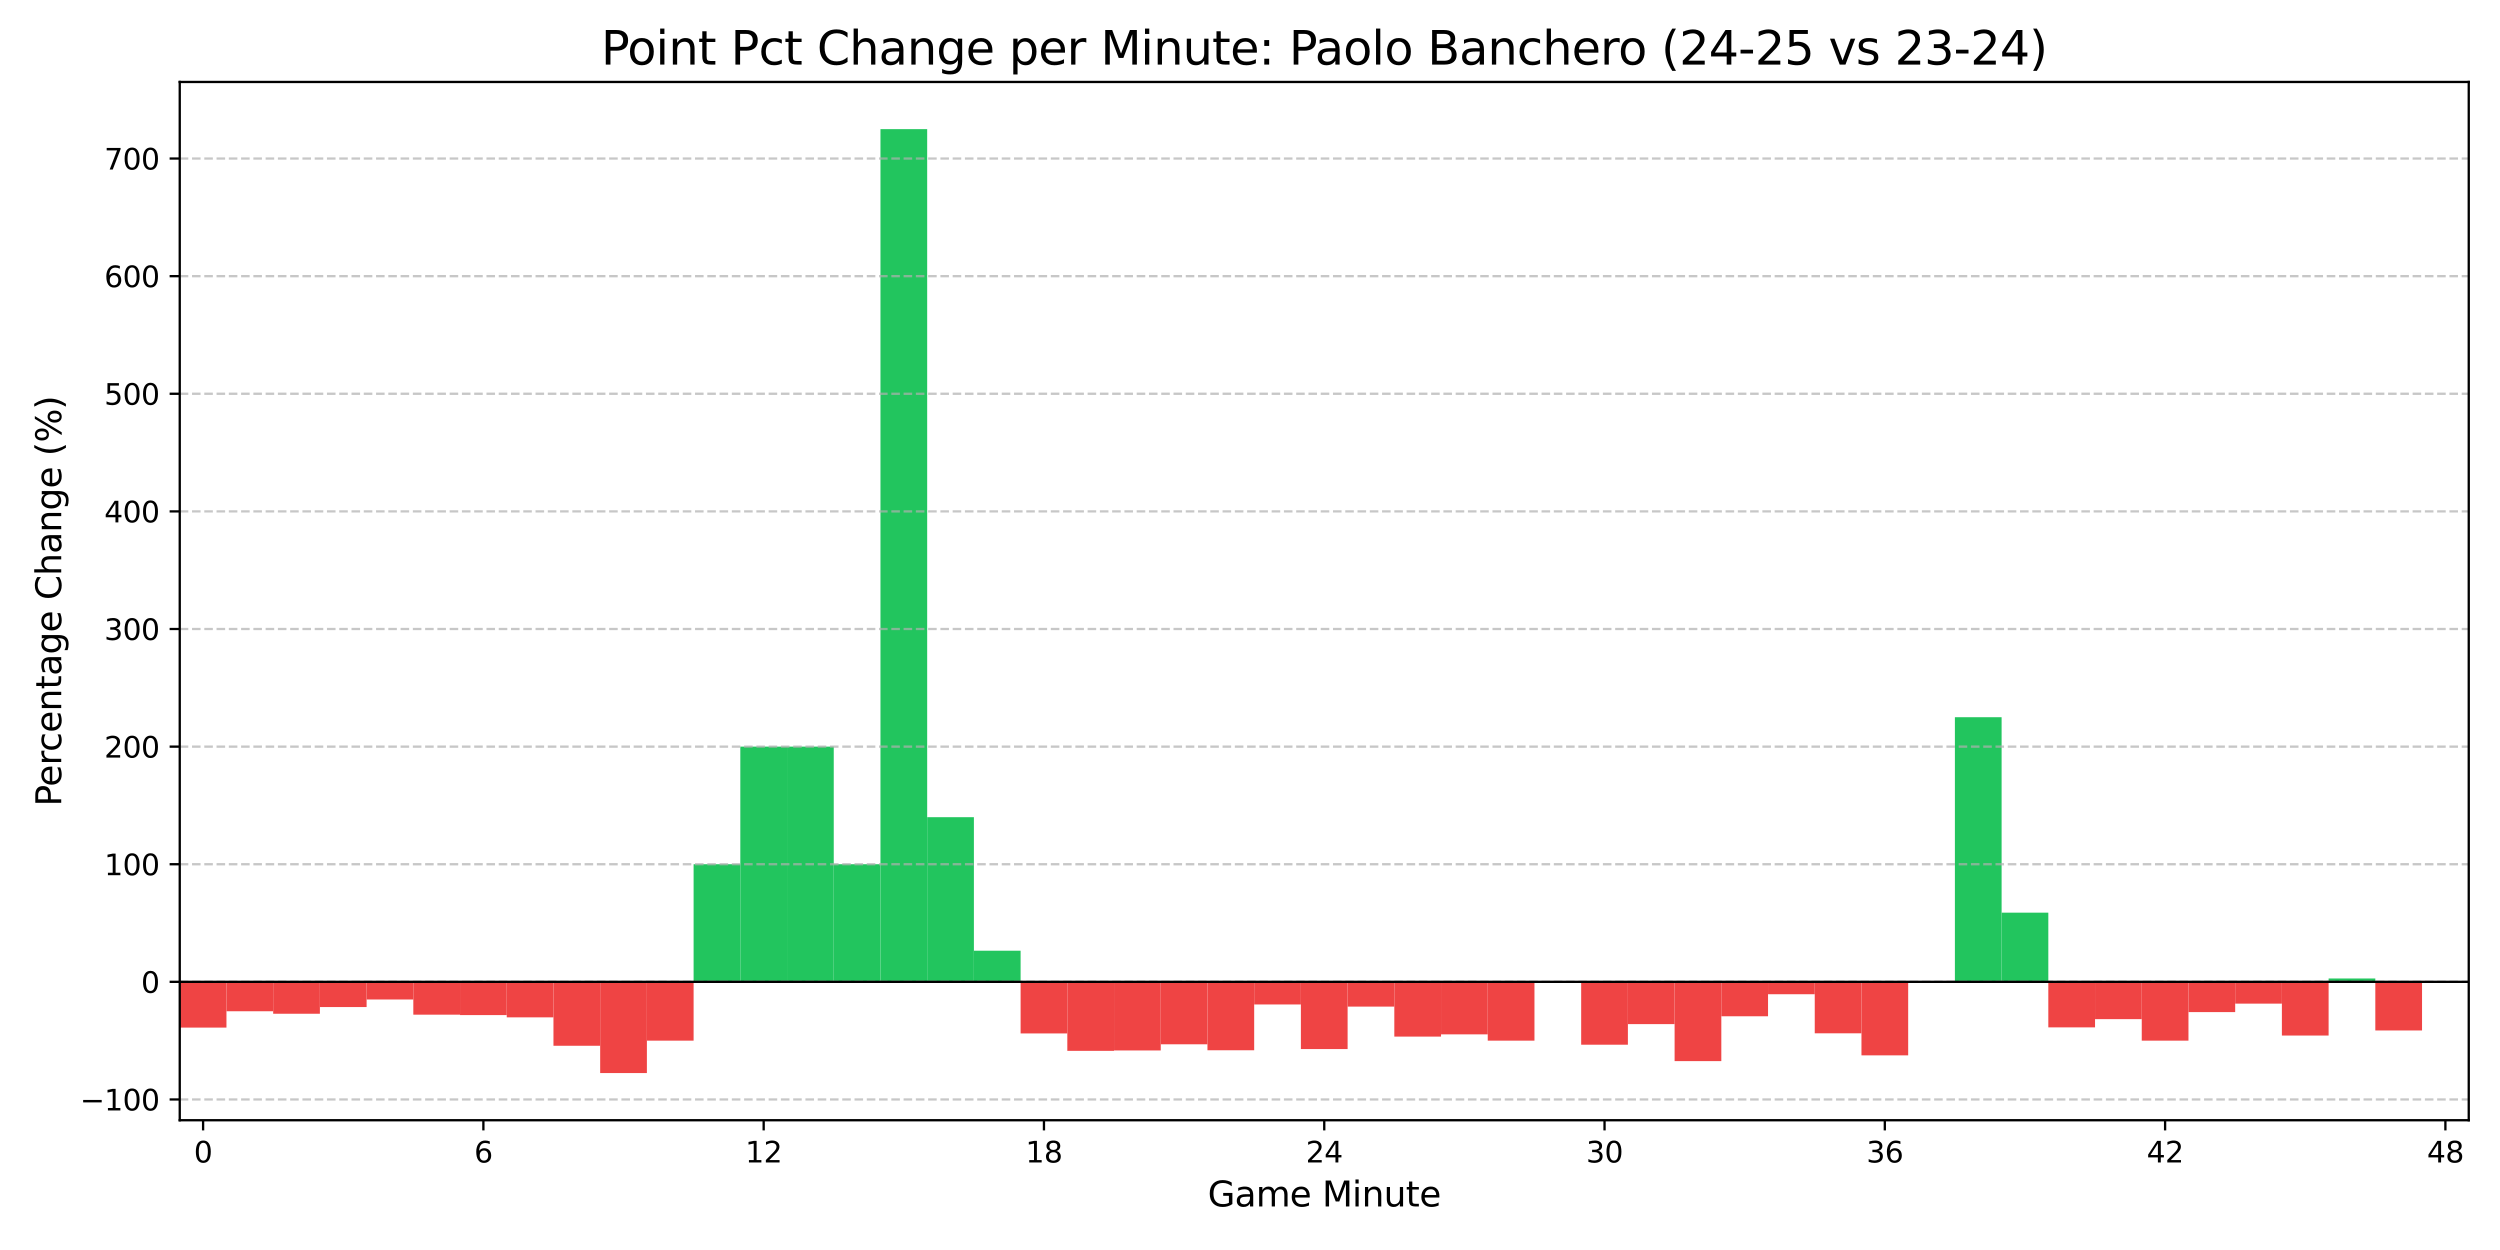 <?xml version="1.0" encoding="utf-8" standalone="no"?>
<!DOCTYPE svg PUBLIC "-//W3C//DTD SVG 1.1//EN"
  "http://www.w3.org/Graphics/SVG/1.1/DTD/svg11.dtd">
<svg xmlns:xlink="http://www.w3.org/1999/xlink" width="864pt" height="432pt" viewBox="0 0 864 432" xmlns="http://www.w3.org/2000/svg" version="1.1">
 <defs>
  <style type="text/css">*{stroke-linejoin: round; stroke-linecap: butt}</style>
 </defs>
 <g id="figure_1">
  <g id="patch_1">
   <path d="M 0 432 
L 864 432 
L 864 0 
L 0 0 
z
" style="fill: #ffffff"/>
  </g>
  <g id="axes_1">
   <g id="patch_2">
    <path d="M 62.12 387.16 
L 853.2 387.16 
L 853.2 28.32 
L 62.12 28.32 
z
" style="fill: #ffffff"/>
   </g>
   <g id="patch_3">
    <path d="M 62.12 339.326 
L 78.264 339.326 
L 78.264 355.134 
L 62.12 355.134 
z
" clip-path="url(#p14f772ac92)" style="fill: #ef4444"/>
   </g>
   <g id="patch_4">
    <path d="M 78.264 339.326 
L 94.409 339.326 
L 94.409 349.488 
L 78.264 349.488 
z
" clip-path="url(#p14f772ac92)" style="fill: #ef4444"/>
   </g>
   <g id="patch_5">
    <path d="M 94.409 339.326 
L 110.553 339.326 
L 110.553 350.35 
L 94.409 350.35 
z
" clip-path="url(#p14f772ac92)" style="fill: #ef4444"/>
   </g>
   <g id="patch_6">
    <path d="M 110.553 339.326 
L 126.698 339.326 
L 126.698 348.037 
L 110.553 348.037 
z
" clip-path="url(#p14f772ac92)" style="fill: #ef4444"/>
   </g>
   <g id="patch_7">
    <path d="M 126.698 339.326 
L 142.842 339.326 
L 142.842 345.424 
L 126.698 345.424 
z
" clip-path="url(#p14f772ac92)" style="fill: #ef4444"/>
   </g>
   <g id="patch_8">
    <path d="M 142.842 339.326 
L 158.987 339.326 
L 158.987 350.67 
L 142.842 350.67 
z
" clip-path="url(#p14f772ac92)" style="fill: #ef4444"/>
   </g>
   <g id="patch_9">
    <path d="M 158.987 339.326 
L 175.131 339.326 
L 175.131 350.814 
L 158.987 350.814 
z
" clip-path="url(#p14f772ac92)" style="fill: #ef4444"/>
   </g>
   <g id="patch_10">
    <path d="M 175.131 339.326 
L 191.276 339.326 
L 191.276 351.597 
L 175.131 351.597 
z
" clip-path="url(#p14f772ac92)" style="fill: #ef4444"/>
   </g>
   <g id="patch_11">
    <path d="M 191.276 339.326 
L 207.42 339.326 
L 207.42 361.418 
L 191.276 361.418 
z
" clip-path="url(#p14f772ac92)" style="fill: #ef4444"/>
   </g>
   <g id="patch_12">
    <path d="M 207.42 339.326 
L 223.565 339.326 
L 223.565 370.849 
L 207.42 370.849 
z
" clip-path="url(#p14f772ac92)" style="fill: #ef4444"/>
   </g>
   <g id="patch_13">
    <path d="M 223.565 339.326 
L 239.709 339.326 
L 239.709 359.65 
L 223.565 359.65 
z
" clip-path="url(#p14f772ac92)" style="fill: #ef4444"/>
   </g>
   <g id="patch_14">
    <path d="M 239.709 339.326 
L 255.854 339.326 
L 255.854 298.679 
L 239.709 298.679 
z
" clip-path="url(#p14f772ac92)" style="fill: #22c55e"/>
   </g>
   <g id="patch_15">
    <path d="M 255.854 339.326 
L 271.998 339.326 
L 271.998 258.031 
L 255.854 258.031 
z
" clip-path="url(#p14f772ac92)" style="fill: #22c55e"/>
   </g>
   <g id="patch_16">
    <path d="M 271.998 339.326 
L 288.143 339.326 
L 288.143 258.031 
L 271.998 258.031 
z
" clip-path="url(#p14f772ac92)" style="fill: #22c55e"/>
   </g>
   <g id="patch_17">
    <path d="M 288.143 339.326 
L 304.287 339.326 
L 304.287 298.679 
L 288.143 298.679 
z
" clip-path="url(#p14f772ac92)" style="fill: #22c55e"/>
   </g>
   <g id="patch_18">
    <path d="M 304.287 339.326 
L 320.432 339.326 
L 320.432 44.631 
L 304.287 44.631 
z
" clip-path="url(#p14f772ac92)" style="fill: #22c55e"/>
   </g>
   <g id="patch_19">
    <path d="M 320.432 339.326 
L 336.576 339.326 
L 336.576 282.42 
L 320.432 282.42 
z
" clip-path="url(#p14f772ac92)" style="fill: #22c55e"/>
   </g>
   <g id="patch_20">
    <path d="M 336.576 339.326 
L 352.721 339.326 
L 352.721 328.567 
L 336.576 328.567 
z
" clip-path="url(#p14f772ac92)" style="fill: #22c55e"/>
   </g>
   <g id="patch_21">
    <path d="M 352.721 339.326 
L 368.865 339.326 
L 368.865 357.154 
L 352.721 357.154 
z
" clip-path="url(#p14f772ac92)" style="fill: #ef4444"/>
   </g>
   <g id="patch_22">
    <path d="M 368.865 339.326 
L 385.01 339.326 
L 385.01 363.173 
L 368.865 363.173 
z
" clip-path="url(#p14f772ac92)" style="fill: #ef4444"/>
   </g>
   <g id="patch_23">
    <path d="M 385.01 339.326 
L 401.154 339.326 
L 401.154 363.038 
L 385.01 363.038 
z
" clip-path="url(#p14f772ac92)" style="fill: #ef4444"/>
   </g>
   <g id="patch_24">
    <path d="M 401.154 339.326 
L 417.299 339.326 
L 417.299 360.905 
L 401.154 360.905 
z
" clip-path="url(#p14f772ac92)" style="fill: #ef4444"/>
   </g>
   <g id="patch_25">
    <path d="M 417.299 339.326 
L 433.443 339.326 
L 433.443 362.968 
L 417.299 362.968 
z
" clip-path="url(#p14f772ac92)" style="fill: #ef4444"/>
   </g>
   <g id="patch_26">
    <path d="M 433.443 339.326 
L 449.588 339.326 
L 449.588 347.143 
L 433.443 347.143 
z
" clip-path="url(#p14f772ac92)" style="fill: #ef4444"/>
   </g>
   <g id="patch_27">
    <path d="M 449.588 339.326 
L 465.732 339.326 
L 465.732 362.554 
L 449.588 362.554 
z
" clip-path="url(#p14f772ac92)" style="fill: #ef4444"/>
   </g>
   <g id="patch_28">
    <path d="M 465.732 339.326 
L 481.877 339.326 
L 481.877 347.884 
L 465.732 347.884 
z
" clip-path="url(#p14f772ac92)" style="fill: #ef4444"/>
   </g>
   <g id="patch_29">
    <path d="M 481.877 339.326 
L 498.021 339.326 
L 498.021 358.249 
L 481.877 358.249 
z
" clip-path="url(#p14f772ac92)" style="fill: #ef4444"/>
   </g>
   <g id="patch_30">
    <path d="M 498.021 339.326 
L 514.166 339.326 
L 514.166 357.473 
L 498.021 357.473 
z
" clip-path="url(#p14f772ac92)" style="fill: #ef4444"/>
   </g>
   <g id="patch_31">
    <path d="M 514.166 339.326 
L 530.31 339.326 
L 530.31 359.65 
L 514.166 359.65 
z
" clip-path="url(#p14f772ac92)" style="fill: #ef4444"/>
   </g>
   <g id="patch_32">
    <path d="M 530.31 339.326 
L 546.455 339.326 
L 546.455 339.326 
L 530.31 339.326 
z
" clip-path="url(#p14f772ac92)" style="fill: #22c55e"/>
   </g>
   <g id="patch_33">
    <path d="M 546.455 339.326 
L 562.599 339.326 
L 562.599 361.052 
L 546.455 361.052 
z
" clip-path="url(#p14f772ac92)" style="fill: #ef4444"/>
   </g>
   <g id="patch_34">
    <path d="M 562.599 339.326 
L 578.744 339.326 
L 578.744 353.934 
L 562.599 353.934 
z
" clip-path="url(#p14f772ac92)" style="fill: #ef4444"/>
   </g>
   <g id="patch_35">
    <path d="M 578.744 339.326 
L 594.888 339.326 
L 594.888 366.719 
L 578.744 366.719 
z
" clip-path="url(#p14f772ac92)" style="fill: #ef4444"/>
   </g>
   <g id="patch_36">
    <path d="M 594.888 339.326 
L 611.033 339.326 
L 611.033 351.223 
L 594.888 351.223 
z
" clip-path="url(#p14f772ac92)" style="fill: #ef4444"/>
   </g>
   <g id="patch_37">
    <path d="M 611.033 339.326 
L 627.177 339.326 
L 627.177 343.605 
L 611.033 343.605 
z
" clip-path="url(#p14f772ac92)" style="fill: #ef4444"/>
   </g>
   <g id="patch_38">
    <path d="M 627.177 339.326 
L 643.322 339.326 
L 643.322 357.11 
L 627.177 357.11 
z
" clip-path="url(#p14f772ac92)" style="fill: #ef4444"/>
   </g>
   <g id="patch_39">
    <path d="M 643.322 339.326 
L 659.466 339.326 
L 659.466 364.731 
L 643.322 364.731 
z
" clip-path="url(#p14f772ac92)" style="fill: #ef4444"/>
   </g>
   <g id="patch_40">
    <path d="M 659.466 339.326 
L 675.611 339.326 
L 675.611 339.326 
L 659.466 339.326 
z
" clip-path="url(#p14f772ac92)" style="fill: #22c55e"/>
   </g>
   <g id="patch_41">
    <path d="M 675.611 339.326 
L 691.755 339.326 
L 691.755 247.869 
L 675.611 247.869 
z
" clip-path="url(#p14f772ac92)" style="fill: #22c55e"/>
   </g>
   <g id="patch_42">
    <path d="M 691.755 339.326 
L 707.9 339.326 
L 707.9 315.416 
L 691.755 315.416 
z
" clip-path="url(#p14f772ac92)" style="fill: #22c55e"/>
   </g>
   <g id="patch_43">
    <path d="M 707.9 339.326 
L 724.044 339.326 
L 724.044 355.061 
L 707.9 355.061 
z
" clip-path="url(#p14f772ac92)" style="fill: #ef4444"/>
   </g>
   <g id="patch_44">
    <path d="M 724.044 339.326 
L 740.189 339.326 
L 740.189 352.215 
L 724.044 352.215 
z
" clip-path="url(#p14f772ac92)" style="fill: #ef4444"/>
   </g>
   <g id="patch_45">
    <path d="M 740.189 339.326 
L 756.333 339.326 
L 756.333 359.65 
L 740.189 359.65 
z
" clip-path="url(#p14f772ac92)" style="fill: #ef4444"/>
   </g>
   <g id="patch_46">
    <path d="M 756.333 339.326 
L 772.478 339.326 
L 772.478 349.779 
L 756.333 349.779 
z
" clip-path="url(#p14f772ac92)" style="fill: #ef4444"/>
   </g>
   <g id="patch_47">
    <path d="M 772.478 339.326 
L 788.622 339.326 
L 788.622 346.854 
L 772.478 346.854 
z
" clip-path="url(#p14f772ac92)" style="fill: #ef4444"/>
   </g>
   <g id="patch_48">
    <path d="M 788.622 339.326 
L 804.767 339.326 
L 804.767 357.883 
L 788.622 357.883 
z
" clip-path="url(#p14f772ac92)" style="fill: #ef4444"/>
   </g>
   <g id="patch_49">
    <path d="M 804.767 339.326 
L 820.911 339.326 
L 820.911 338.165 
L 804.767 338.165 
z
" clip-path="url(#p14f772ac92)" style="fill: #22c55e"/>
   </g>
   <g id="patch_50">
    <path d="M 820.911 339.326 
L 837.056 339.326 
L 837.056 356.127 
L 820.911 356.127 
z
" clip-path="url(#p14f772ac92)" style="fill: #ef4444"/>
   </g>
   <g id="matplotlib.axis_1">
    <g id="xtick_1">
     <g id="line2d_1">
      <defs>
       <path id="m10dd4c7a25" d="M 0 0 
L 0 3.5 
" style="stroke: #000000; stroke-width: 0.8"/>
      </defs>
      <g>
       <use xlink:href="#m10dd4c7a25" x="70.192" y="387.16" style="stroke: #000000; stroke-width: 0.8"/>
      </g>
     </g>
     <g id="text_1">
      <!-- 0 -->
      <g transform="translate(67.011 401.758) scale(0.1 -0.1)">
       <defs>
        <path id="DejaVuSans-30" d="M 2034 4250 
Q 1547 4250 1301 3770 
Q 1056 3291 1056 2328 
Q 1056 1369 1301 889 
Q 1547 409 2034 409 
Q 2525 409 2770 889 
Q 3016 1369 3016 2328 
Q 3016 3291 2770 3770 
Q 2525 4250 2034 4250 
z
M 2034 4750 
Q 2819 4750 3233 4129 
Q 3647 3509 3647 2328 
Q 3647 1150 3233 529 
Q 2819 -91 2034 -91 
Q 1250 -91 836 529 
Q 422 1150 422 2328 
Q 422 3509 836 4129 
Q 1250 4750 2034 4750 
z
" transform="scale(0.016)"/>
       </defs>
       <use xlink:href="#DejaVuSans-30"/>
      </g>
     </g>
    </g>
    <g id="xtick_2">
     <g id="line2d_2">
      <g>
       <use xlink:href="#m10dd4c7a25" x="167.059" y="387.16" style="stroke: #000000; stroke-width: 0.8"/>
      </g>
     </g>
     <g id="text_2">
      <!-- 6 -->
      <g transform="translate(163.878 401.758) scale(0.1 -0.1)">
       <defs>
        <path id="DejaVuSans-36" d="M 2113 2584 
Q 1688 2584 1439 2293 
Q 1191 2003 1191 1497 
Q 1191 994 1439 701 
Q 1688 409 2113 409 
Q 2538 409 2786 701 
Q 3034 994 3034 1497 
Q 3034 2003 2786 2293 
Q 2538 2584 2113 2584 
z
M 3366 4563 
L 3366 3988 
Q 3128 4100 2886 4159 
Q 2644 4219 2406 4219 
Q 1781 4219 1451 3797 
Q 1122 3375 1075 2522 
Q 1259 2794 1537 2939 
Q 1816 3084 2150 3084 
Q 2853 3084 3261 2657 
Q 3669 2231 3669 1497 
Q 3669 778 3244 343 
Q 2819 -91 2113 -91 
Q 1303 -91 875 529 
Q 447 1150 447 2328 
Q 447 3434 972 4092 
Q 1497 4750 2381 4750 
Q 2619 4750 2861 4703 
Q 3103 4656 3366 4563 
z
" transform="scale(0.016)"/>
       </defs>
       <use xlink:href="#DejaVuSans-36"/>
      </g>
     </g>
    </g>
    <g id="xtick_3">
     <g id="line2d_3">
      <g>
       <use xlink:href="#m10dd4c7a25" x="263.926" y="387.16" style="stroke: #000000; stroke-width: 0.8"/>
      </g>
     </g>
     <g id="text_3">
      <!-- 12 -->
      <g transform="translate(257.564 401.758) scale(0.1 -0.1)">
       <defs>
        <path id="DejaVuSans-31" d="M 794 531 
L 1825 531 
L 1825 4091 
L 703 3866 
L 703 4441 
L 1819 4666 
L 2450 4666 
L 2450 531 
L 3481 531 
L 3481 0 
L 794 0 
L 794 531 
z
" transform="scale(0.016)"/>
        <path id="DejaVuSans-32" d="M 1228 531 
L 3431 531 
L 3431 0 
L 469 0 
L 469 531 
Q 828 903 1448 1529 
Q 2069 2156 2228 2338 
Q 2531 2678 2651 2914 
Q 2772 3150 2772 3378 
Q 2772 3750 2511 3984 
Q 2250 4219 1831 4219 
Q 1534 4219 1204 4116 
Q 875 4013 500 3803 
L 500 4441 
Q 881 4594 1212 4672 
Q 1544 4750 1819 4750 
Q 2544 4750 2975 4387 
Q 3406 4025 3406 3419 
Q 3406 3131 3298 2873 
Q 3191 2616 2906 2266 
Q 2828 2175 2409 1742 
Q 1991 1309 1228 531 
z
" transform="scale(0.016)"/>
       </defs>
       <use xlink:href="#DejaVuSans-31"/>
       <use xlink:href="#DejaVuSans-32" transform="translate(63.623 0)"/>
      </g>
     </g>
    </g>
    <g id="xtick_4">
     <g id="line2d_4">
      <g>
       <use xlink:href="#m10dd4c7a25" x="360.793" y="387.16" style="stroke: #000000; stroke-width: 0.8"/>
      </g>
     </g>
     <g id="text_4">
      <!-- 18 -->
      <g transform="translate(354.431 401.758) scale(0.1 -0.1)">
       <defs>
        <path id="DejaVuSans-38" d="M 2034 2216 
Q 1584 2216 1326 1975 
Q 1069 1734 1069 1313 
Q 1069 891 1326 650 
Q 1584 409 2034 409 
Q 2484 409 2743 651 
Q 3003 894 3003 1313 
Q 3003 1734 2745 1975 
Q 2488 2216 2034 2216 
z
M 1403 2484 
Q 997 2584 770 2862 
Q 544 3141 544 3541 
Q 544 4100 942 4425 
Q 1341 4750 2034 4750 
Q 2731 4750 3128 4425 
Q 3525 4100 3525 3541 
Q 3525 3141 3298 2862 
Q 3072 2584 2669 2484 
Q 3125 2378 3379 2068 
Q 3634 1759 3634 1313 
Q 3634 634 3220 271 
Q 2806 -91 2034 -91 
Q 1263 -91 848 271 
Q 434 634 434 1313 
Q 434 1759 690 2068 
Q 947 2378 1403 2484 
z
M 1172 3481 
Q 1172 3119 1398 2916 
Q 1625 2713 2034 2713 
Q 2441 2713 2670 2916 
Q 2900 3119 2900 3481 
Q 2900 3844 2670 4047 
Q 2441 4250 2034 4250 
Q 1625 4250 1398 4047 
Q 1172 3844 1172 3481 
z
" transform="scale(0.016)"/>
       </defs>
       <use xlink:href="#DejaVuSans-31"/>
       <use xlink:href="#DejaVuSans-38" transform="translate(63.623 0)"/>
      </g>
     </g>
    </g>
    <g id="xtick_5">
     <g id="line2d_5">
      <g>
       <use xlink:href="#m10dd4c7a25" x="457.66" y="387.16" style="stroke: #000000; stroke-width: 0.8"/>
      </g>
     </g>
     <g id="text_5">
      <!-- 24 -->
      <g transform="translate(451.298 401.758) scale(0.1 -0.1)">
       <defs>
        <path id="DejaVuSans-34" d="M 2419 4116 
L 825 1625 
L 2419 1625 
L 2419 4116 
z
M 2253 4666 
L 3047 4666 
L 3047 1625 
L 3713 1625 
L 3713 1100 
L 3047 1100 
L 3047 0 
L 2419 0 
L 2419 1100 
L 313 1100 
L 313 1709 
L 2253 4666 
z
" transform="scale(0.016)"/>
       </defs>
       <use xlink:href="#DejaVuSans-32"/>
       <use xlink:href="#DejaVuSans-34" transform="translate(63.623 0)"/>
      </g>
     </g>
    </g>
    <g id="xtick_6">
     <g id="line2d_6">
      <g>
       <use xlink:href="#m10dd4c7a25" x="554.527" y="387.16" style="stroke: #000000; stroke-width: 0.8"/>
      </g>
     </g>
     <g id="text_6">
      <!-- 30 -->
      <g transform="translate(548.164 401.758) scale(0.1 -0.1)">
       <defs>
        <path id="DejaVuSans-33" d="M 2597 2516 
Q 3050 2419 3304 2112 
Q 3559 1806 3559 1356 
Q 3559 666 3084 287 
Q 2609 -91 1734 -91 
Q 1441 -91 1130 -33 
Q 819 25 488 141 
L 488 750 
Q 750 597 1062 519 
Q 1375 441 1716 441 
Q 2309 441 2620 675 
Q 2931 909 2931 1356 
Q 2931 1769 2642 2001 
Q 2353 2234 1838 2234 
L 1294 2234 
L 1294 2753 
L 1863 2753 
Q 2328 2753 2575 2939 
Q 2822 3125 2822 3475 
Q 2822 3834 2567 4026 
Q 2313 4219 1838 4219 
Q 1578 4219 1281 4162 
Q 984 4106 628 3988 
L 628 4550 
Q 988 4650 1302 4700 
Q 1616 4750 1894 4750 
Q 2613 4750 3031 4423 
Q 3450 4097 3450 3541 
Q 3450 3153 3228 2886 
Q 3006 2619 2597 2516 
z
" transform="scale(0.016)"/>
       </defs>
       <use xlink:href="#DejaVuSans-33"/>
       <use xlink:href="#DejaVuSans-30" transform="translate(63.623 0)"/>
      </g>
     </g>
    </g>
    <g id="xtick_7">
     <g id="line2d_7">
      <g>
       <use xlink:href="#m10dd4c7a25" x="651.394" y="387.16" style="stroke: #000000; stroke-width: 0.8"/>
      </g>
     </g>
     <g id="text_7">
      <!-- 36 -->
      <g transform="translate(645.031 401.758) scale(0.1 -0.1)">
       <use xlink:href="#DejaVuSans-33"/>
       <use xlink:href="#DejaVuSans-36" transform="translate(63.623 0)"/>
      </g>
     </g>
    </g>
    <g id="xtick_8">
     <g id="line2d_8">
      <g>
       <use xlink:href="#m10dd4c7a25" x="748.261" y="387.16" style="stroke: #000000; stroke-width: 0.8"/>
      </g>
     </g>
     <g id="text_8">
      <!-- 42 -->
      <g transform="translate(741.898 401.758) scale(0.1 -0.1)">
       <use xlink:href="#DejaVuSans-34"/>
       <use xlink:href="#DejaVuSans-32" transform="translate(63.623 0)"/>
      </g>
     </g>
    </g>
    <g id="xtick_9">
     <g id="line2d_9">
      <g>
       <use xlink:href="#m10dd4c7a25" x="845.128" y="387.16" style="stroke: #000000; stroke-width: 0.8"/>
      </g>
     </g>
     <g id="text_9">
      <!-- 48 -->
      <g transform="translate(838.765 401.758) scale(0.1 -0.1)">
       <use xlink:href="#DejaVuSans-34"/>
       <use xlink:href="#DejaVuSans-38" transform="translate(63.623 0)"/>
      </g>
     </g>
    </g>
    <g id="text_10">
     <!-- Game Minute -->
     <g transform="translate(417.398 416.956) scale(0.12 -0.12)">
      <defs>
       <path id="DejaVuSans-47" d="M 3809 666 
L 3809 1919 
L 2778 1919 
L 2778 2438 
L 4434 2438 
L 4434 434 
Q 4069 175 3628 42 
Q 3188 -91 2688 -91 
Q 1594 -91 976 548 
Q 359 1188 359 2328 
Q 359 3472 976 4111 
Q 1594 4750 2688 4750 
Q 3144 4750 3555 4637 
Q 3966 4525 4313 4306 
L 4313 3634 
Q 3963 3931 3569 4081 
Q 3175 4231 2741 4231 
Q 1884 4231 1454 3753 
Q 1025 3275 1025 2328 
Q 1025 1384 1454 906 
Q 1884 428 2741 428 
Q 3075 428 3337 486 
Q 3600 544 3809 666 
z
" transform="scale(0.016)"/>
       <path id="DejaVuSans-61" d="M 2194 1759 
Q 1497 1759 1228 1600 
Q 959 1441 959 1056 
Q 959 750 1161 570 
Q 1363 391 1709 391 
Q 2188 391 2477 730 
Q 2766 1069 2766 1631 
L 2766 1759 
L 2194 1759 
z
M 3341 1997 
L 3341 0 
L 2766 0 
L 2766 531 
Q 2569 213 2275 61 
Q 1981 -91 1556 -91 
Q 1019 -91 701 211 
Q 384 513 384 1019 
Q 384 1609 779 1909 
Q 1175 2209 1959 2209 
L 2766 2209 
L 2766 2266 
Q 2766 2663 2505 2880 
Q 2244 3097 1772 3097 
Q 1472 3097 1187 3025 
Q 903 2953 641 2809 
L 641 3341 
Q 956 3463 1253 3523 
Q 1550 3584 1831 3584 
Q 2591 3584 2966 3190 
Q 3341 2797 3341 1997 
z
" transform="scale(0.016)"/>
       <path id="DejaVuSans-6d" d="M 3328 2828 
Q 3544 3216 3844 3400 
Q 4144 3584 4550 3584 
Q 5097 3584 5394 3201 
Q 5691 2819 5691 2113 
L 5691 0 
L 5113 0 
L 5113 2094 
Q 5113 2597 4934 2840 
Q 4756 3084 4391 3084 
Q 3944 3084 3684 2787 
Q 3425 2491 3425 1978 
L 3425 0 
L 2847 0 
L 2847 2094 
Q 2847 2600 2669 2842 
Q 2491 3084 2119 3084 
Q 1678 3084 1418 2786 
Q 1159 2488 1159 1978 
L 1159 0 
L 581 0 
L 581 3500 
L 1159 3500 
L 1159 2956 
Q 1356 3278 1631 3431 
Q 1906 3584 2284 3584 
Q 2666 3584 2933 3390 
Q 3200 3197 3328 2828 
z
" transform="scale(0.016)"/>
       <path id="DejaVuSans-65" d="M 3597 1894 
L 3597 1613 
L 953 1613 
Q 991 1019 1311 708 
Q 1631 397 2203 397 
Q 2534 397 2845 478 
Q 3156 559 3463 722 
L 3463 178 
Q 3153 47 2828 -22 
Q 2503 -91 2169 -91 
Q 1331 -91 842 396 
Q 353 884 353 1716 
Q 353 2575 817 3079 
Q 1281 3584 2069 3584 
Q 2775 3584 3186 3129 
Q 3597 2675 3597 1894 
z
M 3022 2063 
Q 3016 2534 2758 2815 
Q 2500 3097 2075 3097 
Q 1594 3097 1305 2825 
Q 1016 2553 972 2059 
L 3022 2063 
z
" transform="scale(0.016)"/>
       <path id="DejaVuSans-20" transform="scale(0.016)"/>
       <path id="DejaVuSans-4d" d="M 628 4666 
L 1569 4666 
L 2759 1491 
L 3956 4666 
L 4897 4666 
L 4897 0 
L 4281 0 
L 4281 4097 
L 3078 897 
L 2444 897 
L 1241 4097 
L 1241 0 
L 628 0 
L 628 4666 
z
" transform="scale(0.016)"/>
       <path id="DejaVuSans-69" d="M 603 3500 
L 1178 3500 
L 1178 0 
L 603 0 
L 603 3500 
z
M 603 4863 
L 1178 4863 
L 1178 4134 
L 603 4134 
L 603 4863 
z
" transform="scale(0.016)"/>
       <path id="DejaVuSans-6e" d="M 3513 2113 
L 3513 0 
L 2938 0 
L 2938 2094 
Q 2938 2591 2744 2837 
Q 2550 3084 2163 3084 
Q 1697 3084 1428 2787 
Q 1159 2491 1159 1978 
L 1159 0 
L 581 0 
L 581 3500 
L 1159 3500 
L 1159 2956 
Q 1366 3272 1645 3428 
Q 1925 3584 2291 3584 
Q 2894 3584 3203 3211 
Q 3513 2838 3513 2113 
z
" transform="scale(0.016)"/>
       <path id="DejaVuSans-75" d="M 544 1381 
L 544 3500 
L 1119 3500 
L 1119 1403 
Q 1119 906 1312 657 
Q 1506 409 1894 409 
Q 2359 409 2629 706 
Q 2900 1003 2900 1516 
L 2900 3500 
L 3475 3500 
L 3475 0 
L 2900 0 
L 2900 538 
Q 2691 219 2414 64 
Q 2138 -91 1772 -91 
Q 1169 -91 856 284 
Q 544 659 544 1381 
z
M 1991 3584 
L 1991 3584 
z
" transform="scale(0.016)"/>
       <path id="DejaVuSans-74" d="M 1172 4494 
L 1172 3500 
L 2356 3500 
L 2356 3053 
L 1172 3053 
L 1172 1153 
Q 1172 725 1289 603 
Q 1406 481 1766 481 
L 2356 481 
L 2356 0 
L 1766 0 
Q 1100 0 847 248 
Q 594 497 594 1153 
L 594 3053 
L 172 3053 
L 172 3500 
L 594 3500 
L 594 4494 
L 1172 4494 
z
" transform="scale(0.016)"/>
      </defs>
      <use xlink:href="#DejaVuSans-47"/>
      <use xlink:href="#DejaVuSans-61" transform="translate(77.49 0)"/>
      <use xlink:href="#DejaVuSans-6d" transform="translate(138.77 0)"/>
      <use xlink:href="#DejaVuSans-65" transform="translate(236.182 0)"/>
      <use xlink:href="#DejaVuSans-20" transform="translate(297.705 0)"/>
      <use xlink:href="#DejaVuSans-4d" transform="translate(329.492 0)"/>
      <use xlink:href="#DejaVuSans-69" transform="translate(415.771 0)"/>
      <use xlink:href="#DejaVuSans-6e" transform="translate(443.555 0)"/>
      <use xlink:href="#DejaVuSans-75" transform="translate(506.934 0)"/>
      <use xlink:href="#DejaVuSans-74" transform="translate(570.312 0)"/>
      <use xlink:href="#DejaVuSans-65" transform="translate(609.521 0)"/>
     </g>
    </g>
   </g>
   <g id="matplotlib.axis_2">
    <g id="ytick_1">
     <g id="line2d_10">
      <path d="M 62.12 379.974 
L 853.2 379.974 
" clip-path="url(#p14f772ac92)" style="fill: none; stroke-dasharray: 2.96,1.28; stroke-dashoffset: 0; stroke: #b0b0b0; stroke-opacity: 0.7; stroke-width: 0.8"/>
     </g>
     <g id="line2d_11">
      <defs>
       <path id="m6cea30fc3d" d="M 0 0 
L -3.5 0 
" style="stroke: #000000; stroke-width: 0.8"/>
      </defs>
      <g>
       <use xlink:href="#m6cea30fc3d" x="62.12" y="379.974" style="stroke: #000000; stroke-width: 0.8"/>
      </g>
     </g>
     <g id="text_11">
      <!-- −100 -->
      <g transform="translate(27.653 383.773) scale(0.1 -0.1)">
       <defs>
        <path id="DejaVuSans-2212" d="M 678 2272 
L 4684 2272 
L 4684 1741 
L 678 1741 
L 678 2272 
z
" transform="scale(0.016)"/>
       </defs>
       <use xlink:href="#DejaVuSans-2212"/>
       <use xlink:href="#DejaVuSans-31" transform="translate(83.789 0)"/>
       <use xlink:href="#DejaVuSans-30" transform="translate(147.412 0)"/>
       <use xlink:href="#DejaVuSans-30" transform="translate(211.035 0)"/>
      </g>
     </g>
    </g>
    <g id="ytick_2">
     <g id="line2d_12">
      <path d="M 62.12 339.326 
L 853.2 339.326 
" clip-path="url(#p14f772ac92)" style="fill: none; stroke-dasharray: 2.96,1.28; stroke-dashoffset: 0; stroke: #b0b0b0; stroke-opacity: 0.7; stroke-width: 0.8"/>
     </g>
     <g id="line2d_13">
      <g>
       <use xlink:href="#m6cea30fc3d" x="62.12" y="339.326" style="stroke: #000000; stroke-width: 0.8"/>
      </g>
     </g>
     <g id="text_12">
      <!-- 0 -->
      <g transform="translate(48.758 343.126) scale(0.1 -0.1)">
       <use xlink:href="#DejaVuSans-30"/>
      </g>
     </g>
    </g>
    <g id="ytick_3">
     <g id="line2d_14">
      <path d="M 62.12 298.679 
L 853.2 298.679 
" clip-path="url(#p14f772ac92)" style="fill: none; stroke-dasharray: 2.96,1.28; stroke-dashoffset: 0; stroke: #b0b0b0; stroke-opacity: 0.7; stroke-width: 0.8"/>
     </g>
     <g id="line2d_15">
      <g>
       <use xlink:href="#m6cea30fc3d" x="62.12" y="298.679" style="stroke: #000000; stroke-width: 0.8"/>
      </g>
     </g>
     <g id="text_13">
      <!-- 100 -->
      <g transform="translate(36.032 302.478) scale(0.1 -0.1)">
       <use xlink:href="#DejaVuSans-31"/>
       <use xlink:href="#DejaVuSans-30" transform="translate(63.623 0)"/>
       <use xlink:href="#DejaVuSans-30" transform="translate(127.246 0)"/>
      </g>
     </g>
    </g>
    <g id="ytick_4">
     <g id="line2d_16">
      <path d="M 62.12 258.031 
L 853.2 258.031 
" clip-path="url(#p14f772ac92)" style="fill: none; stroke-dasharray: 2.96,1.28; stroke-dashoffset: 0; stroke: #b0b0b0; stroke-opacity: 0.7; stroke-width: 0.8"/>
     </g>
     <g id="line2d_17">
      <g>
       <use xlink:href="#m6cea30fc3d" x="62.12" y="258.031" style="stroke: #000000; stroke-width: 0.8"/>
      </g>
     </g>
     <g id="text_14">
      <!-- 200 -->
      <g transform="translate(36.032 261.83) scale(0.1 -0.1)">
       <use xlink:href="#DejaVuSans-32"/>
       <use xlink:href="#DejaVuSans-30" transform="translate(63.623 0)"/>
       <use xlink:href="#DejaVuSans-30" transform="translate(127.246 0)"/>
      </g>
     </g>
    </g>
    <g id="ytick_5">
     <g id="line2d_18">
      <path d="M 62.12 217.383 
L 853.2 217.383 
" clip-path="url(#p14f772ac92)" style="fill: none; stroke-dasharray: 2.96,1.28; stroke-dashoffset: 0; stroke: #b0b0b0; stroke-opacity: 0.7; stroke-width: 0.8"/>
     </g>
     <g id="line2d_19">
      <g>
       <use xlink:href="#m6cea30fc3d" x="62.12" y="217.383" style="stroke: #000000; stroke-width: 0.8"/>
      </g>
     </g>
     <g id="text_15">
      <!-- 300 -->
      <g transform="translate(36.032 221.183) scale(0.1 -0.1)">
       <use xlink:href="#DejaVuSans-33"/>
       <use xlink:href="#DejaVuSans-30" transform="translate(63.623 0)"/>
       <use xlink:href="#DejaVuSans-30" transform="translate(127.246 0)"/>
      </g>
     </g>
    </g>
    <g id="ytick_6">
     <g id="line2d_20">
      <path d="M 62.12 176.736 
L 853.2 176.736 
" clip-path="url(#p14f772ac92)" style="fill: none; stroke-dasharray: 2.96,1.28; stroke-dashoffset: 0; stroke: #b0b0b0; stroke-opacity: 0.7; stroke-width: 0.8"/>
     </g>
     <g id="line2d_21">
      <g>
       <use xlink:href="#m6cea30fc3d" x="62.12" y="176.736" style="stroke: #000000; stroke-width: 0.8"/>
      </g>
     </g>
     <g id="text_16">
      <!-- 400 -->
      <g transform="translate(36.032 180.535) scale(0.1 -0.1)">
       <use xlink:href="#DejaVuSans-34"/>
       <use xlink:href="#DejaVuSans-30" transform="translate(63.623 0)"/>
       <use xlink:href="#DejaVuSans-30" transform="translate(127.246 0)"/>
      </g>
     </g>
    </g>
    <g id="ytick_7">
     <g id="line2d_22">
      <path d="M 62.12 136.088 
L 853.2 136.088 
" clip-path="url(#p14f772ac92)" style="fill: none; stroke-dasharray: 2.96,1.28; stroke-dashoffset: 0; stroke: #b0b0b0; stroke-opacity: 0.7; stroke-width: 0.8"/>
     </g>
     <g id="line2d_23">
      <g>
       <use xlink:href="#m6cea30fc3d" x="62.12" y="136.088" style="stroke: #000000; stroke-width: 0.8"/>
      </g>
     </g>
     <g id="text_17">
      <!-- 500 -->
      <g transform="translate(36.032 139.887) scale(0.1 -0.1)">
       <defs>
        <path id="DejaVuSans-35" d="M 691 4666 
L 3169 4666 
L 3169 4134 
L 1269 4134 
L 1269 2991 
Q 1406 3038 1543 3061 
Q 1681 3084 1819 3084 
Q 2600 3084 3056 2656 
Q 3513 2228 3513 1497 
Q 3513 744 3044 326 
Q 2575 -91 1722 -91 
Q 1428 -91 1123 -41 
Q 819 9 494 109 
L 494 744 
Q 775 591 1075 516 
Q 1375 441 1709 441 
Q 2250 441 2565 725 
Q 2881 1009 2881 1497 
Q 2881 1984 2565 2268 
Q 2250 2553 1709 2553 
Q 1456 2553 1204 2497 
Q 953 2441 691 2322 
L 691 4666 
z
" transform="scale(0.016)"/>
       </defs>
       <use xlink:href="#DejaVuSans-35"/>
       <use xlink:href="#DejaVuSans-30" transform="translate(63.623 0)"/>
       <use xlink:href="#DejaVuSans-30" transform="translate(127.246 0)"/>
      </g>
     </g>
    </g>
    <g id="ytick_8">
     <g id="line2d_24">
      <path d="M 62.12 95.44 
L 853.2 95.44 
" clip-path="url(#p14f772ac92)" style="fill: none; stroke-dasharray: 2.96,1.28; stroke-dashoffset: 0; stroke: #b0b0b0; stroke-opacity: 0.7; stroke-width: 0.8"/>
     </g>
     <g id="line2d_25">
      <g>
       <use xlink:href="#m6cea30fc3d" x="62.12" y="95.44" style="stroke: #000000; stroke-width: 0.8"/>
      </g>
     </g>
     <g id="text_18">
      <!-- 600 -->
      <g transform="translate(36.032 99.24) scale(0.1 -0.1)">
       <use xlink:href="#DejaVuSans-36"/>
       <use xlink:href="#DejaVuSans-30" transform="translate(63.623 0)"/>
       <use xlink:href="#DejaVuSans-30" transform="translate(127.246 0)"/>
      </g>
     </g>
    </g>
    <g id="ytick_9">
     <g id="line2d_26">
      <path d="M 62.12 54.793 
L 853.2 54.793 
" clip-path="url(#p14f772ac92)" style="fill: none; stroke-dasharray: 2.96,1.28; stroke-dashoffset: 0; stroke: #b0b0b0; stroke-opacity: 0.7; stroke-width: 0.8"/>
     </g>
     <g id="line2d_27">
      <g>
       <use xlink:href="#m6cea30fc3d" x="62.12" y="54.793" style="stroke: #000000; stroke-width: 0.8"/>
      </g>
     </g>
     <g id="text_19">
      <!-- 700 -->
      <g transform="translate(36.032 58.592) scale(0.1 -0.1)">
       <defs>
        <path id="DejaVuSans-37" d="M 525 4666 
L 3525 4666 
L 3525 4397 
L 1831 0 
L 1172 0 
L 2766 4134 
L 525 4134 
L 525 4666 
z
" transform="scale(0.016)"/>
       </defs>
       <use xlink:href="#DejaVuSans-37"/>
       <use xlink:href="#DejaVuSans-30" transform="translate(63.623 0)"/>
       <use xlink:href="#DejaVuSans-30" transform="translate(127.246 0)"/>
      </g>
     </g>
    </g>
    <g id="text_20">
     <!-- Percentage Change (%) -->
     <g transform="translate(21.157 278.656) rotate(-90) scale(0.12 -0.12)">
      <defs>
       <path id="DejaVuSans-50" d="M 1259 4147 
L 1259 2394 
L 2053 2394 
Q 2494 2394 2734 2622 
Q 2975 2850 2975 3272 
Q 2975 3691 2734 3919 
Q 2494 4147 2053 4147 
L 1259 4147 
z
M 628 4666 
L 2053 4666 
Q 2838 4666 3239 4311 
Q 3641 3956 3641 3272 
Q 3641 2581 3239 2228 
Q 2838 1875 2053 1875 
L 1259 1875 
L 1259 0 
L 628 0 
L 628 4666 
z
" transform="scale(0.016)"/>
       <path id="DejaVuSans-72" d="M 2631 2963 
Q 2534 3019 2420 3045 
Q 2306 3072 2169 3072 
Q 1681 3072 1420 2755 
Q 1159 2438 1159 1844 
L 1159 0 
L 581 0 
L 581 3500 
L 1159 3500 
L 1159 2956 
Q 1341 3275 1631 3429 
Q 1922 3584 2338 3584 
Q 2397 3584 2469 3576 
Q 2541 3569 2628 3553 
L 2631 2963 
z
" transform="scale(0.016)"/>
       <path id="DejaVuSans-63" d="M 3122 3366 
L 3122 2828 
Q 2878 2963 2633 3030 
Q 2388 3097 2138 3097 
Q 1578 3097 1268 2742 
Q 959 2388 959 1747 
Q 959 1106 1268 751 
Q 1578 397 2138 397 
Q 2388 397 2633 464 
Q 2878 531 3122 666 
L 3122 134 
Q 2881 22 2623 -34 
Q 2366 -91 2075 -91 
Q 1284 -91 818 406 
Q 353 903 353 1747 
Q 353 2603 823 3093 
Q 1294 3584 2113 3584 
Q 2378 3584 2631 3529 
Q 2884 3475 3122 3366 
z
" transform="scale(0.016)"/>
       <path id="DejaVuSans-67" d="M 2906 1791 
Q 2906 2416 2648 2759 
Q 2391 3103 1925 3103 
Q 1463 3103 1205 2759 
Q 947 2416 947 1791 
Q 947 1169 1205 825 
Q 1463 481 1925 481 
Q 2391 481 2648 825 
Q 2906 1169 2906 1791 
z
M 3481 434 
Q 3481 -459 3084 -895 
Q 2688 -1331 1869 -1331 
Q 1566 -1331 1297 -1286 
Q 1028 -1241 775 -1147 
L 775 -588 
Q 1028 -725 1275 -790 
Q 1522 -856 1778 -856 
Q 2344 -856 2625 -561 
Q 2906 -266 2906 331 
L 2906 616 
Q 2728 306 2450 153 
Q 2172 0 1784 0 
Q 1141 0 747 490 
Q 353 981 353 1791 
Q 353 2603 747 3093 
Q 1141 3584 1784 3584 
Q 2172 3584 2450 3431 
Q 2728 3278 2906 2969 
L 2906 3500 
L 3481 3500 
L 3481 434 
z
" transform="scale(0.016)"/>
       <path id="DejaVuSans-43" d="M 4122 4306 
L 4122 3641 
Q 3803 3938 3442 4084 
Q 3081 4231 2675 4231 
Q 1875 4231 1450 3742 
Q 1025 3253 1025 2328 
Q 1025 1406 1450 917 
Q 1875 428 2675 428 
Q 3081 428 3442 575 
Q 3803 722 4122 1019 
L 4122 359 
Q 3791 134 3420 21 
Q 3050 -91 2638 -91 
Q 1578 -91 968 557 
Q 359 1206 359 2328 
Q 359 3453 968 4101 
Q 1578 4750 2638 4750 
Q 3056 4750 3426 4639 
Q 3797 4528 4122 4306 
z
" transform="scale(0.016)"/>
       <path id="DejaVuSans-68" d="M 3513 2113 
L 3513 0 
L 2938 0 
L 2938 2094 
Q 2938 2591 2744 2837 
Q 2550 3084 2163 3084 
Q 1697 3084 1428 2787 
Q 1159 2491 1159 1978 
L 1159 0 
L 581 0 
L 581 4863 
L 1159 4863 
L 1159 2956 
Q 1366 3272 1645 3428 
Q 1925 3584 2291 3584 
Q 2894 3584 3203 3211 
Q 3513 2838 3513 2113 
z
" transform="scale(0.016)"/>
       <path id="DejaVuSans-28" d="M 1984 4856 
Q 1566 4138 1362 3434 
Q 1159 2731 1159 2009 
Q 1159 1288 1364 580 
Q 1569 -128 1984 -844 
L 1484 -844 
Q 1016 -109 783 600 
Q 550 1309 550 2009 
Q 550 2706 781 3412 
Q 1013 4119 1484 4856 
L 1984 4856 
z
" transform="scale(0.016)"/>
       <path id="DejaVuSans-25" d="M 4653 2053 
Q 4381 2053 4226 1822 
Q 4072 1591 4072 1178 
Q 4072 772 4226 539 
Q 4381 306 4653 306 
Q 4919 306 5073 539 
Q 5228 772 5228 1178 
Q 5228 1588 5073 1820 
Q 4919 2053 4653 2053 
z
M 4653 2450 
Q 5147 2450 5437 2106 
Q 5728 1763 5728 1178 
Q 5728 594 5436 251 
Q 5144 -91 4653 -91 
Q 4153 -91 3862 251 
Q 3572 594 3572 1178 
Q 3572 1766 3864 2108 
Q 4156 2450 4653 2450 
z
M 1428 4353 
Q 1159 4353 1004 4120 
Q 850 3888 850 3481 
Q 850 3069 1003 2837 
Q 1156 2606 1428 2606 
Q 1700 2606 1854 2837 
Q 2009 3069 2009 3481 
Q 2009 3884 1853 4118 
Q 1697 4353 1428 4353 
z
M 4250 4750 
L 4750 4750 
L 1831 -91 
L 1331 -91 
L 4250 4750 
z
M 1428 4750 
Q 1922 4750 2215 4408 
Q 2509 4066 2509 3481 
Q 2509 2891 2217 2550 
Q 1925 2209 1428 2209 
Q 931 2209 642 2551 
Q 353 2894 353 3481 
Q 353 4063 643 4406 
Q 934 4750 1428 4750 
z
" transform="scale(0.016)"/>
       <path id="DejaVuSans-29" d="M 513 4856 
L 1013 4856 
Q 1481 4119 1714 3412 
Q 1947 2706 1947 2009 
Q 1947 1309 1714 600 
Q 1481 -109 1013 -844 
L 513 -844 
Q 928 -128 1133 580 
Q 1338 1288 1338 2009 
Q 1338 2731 1133 3434 
Q 928 4138 513 4856 
z
" transform="scale(0.016)"/>
      </defs>
      <use xlink:href="#DejaVuSans-50"/>
      <use xlink:href="#DejaVuSans-65" transform="translate(56.678 0)"/>
      <use xlink:href="#DejaVuSans-72" transform="translate(118.201 0)"/>
      <use xlink:href="#DejaVuSans-63" transform="translate(157.064 0)"/>
      <use xlink:href="#DejaVuSans-65" transform="translate(212.045 0)"/>
      <use xlink:href="#DejaVuSans-6e" transform="translate(273.568 0)"/>
      <use xlink:href="#DejaVuSans-74" transform="translate(336.947 0)"/>
      <use xlink:href="#DejaVuSans-61" transform="translate(376.156 0)"/>
      <use xlink:href="#DejaVuSans-67" transform="translate(437.436 0)"/>
      <use xlink:href="#DejaVuSans-65" transform="translate(500.912 0)"/>
      <use xlink:href="#DejaVuSans-20" transform="translate(562.436 0)"/>
      <use xlink:href="#DejaVuSans-43" transform="translate(594.223 0)"/>
      <use xlink:href="#DejaVuSans-68" transform="translate(664.047 0)"/>
      <use xlink:href="#DejaVuSans-61" transform="translate(727.426 0)"/>
      <use xlink:href="#DejaVuSans-6e" transform="translate(788.705 0)"/>
      <use xlink:href="#DejaVuSans-67" transform="translate(852.084 0)"/>
      <use xlink:href="#DejaVuSans-65" transform="translate(915.561 0)"/>
      <use xlink:href="#DejaVuSans-20" transform="translate(977.084 0)"/>
      <use xlink:href="#DejaVuSans-28" transform="translate(1008.871 0)"/>
      <use xlink:href="#DejaVuSans-25" transform="translate(1047.885 0)"/>
      <use xlink:href="#DejaVuSans-29" transform="translate(1142.904 0)"/>
     </g>
    </g>
   </g>
   <g id="line2d_28">
    <path d="M 62.12 339.326 
L 853.2 339.326 
" clip-path="url(#p14f772ac92)" style="fill: none; stroke: #000000; stroke-width: 0.8; stroke-linecap: square"/>
   </g>
   <g id="patch_51">
    <path d="M 62.12 387.16 
L 62.12 28.32 
" style="fill: none; stroke: #000000; stroke-width: 0.8; stroke-linejoin: miter; stroke-linecap: square"/>
   </g>
   <g id="patch_52">
    <path d="M 853.2 387.16 
L 853.2 28.32 
" style="fill: none; stroke: #000000; stroke-width: 0.8; stroke-linejoin: miter; stroke-linecap: square"/>
   </g>
   <g id="patch_53">
    <path d="M 62.12 387.16 
L 853.2 387.16 
" style="fill: none; stroke: #000000; stroke-width: 0.8; stroke-linejoin: miter; stroke-linecap: square"/>
   </g>
   <g id="patch_54">
    <path d="M 62.12 28.32 
L 853.2 28.32 
" style="fill: none; stroke: #000000; stroke-width: 0.8; stroke-linejoin: miter; stroke-linecap: square"/>
   </g>
   <g id="text_21">
    <!-- Point Pct Change per Minute: Paolo Banchero (24-25 vs 23-24) -->
    <g transform="translate(207.75 22.32) scale(0.16 -0.16)">
     <defs>
      <path id="DejaVuSans-6f" d="M 1959 3097 
Q 1497 3097 1228 2736 
Q 959 2375 959 1747 
Q 959 1119 1226 758 
Q 1494 397 1959 397 
Q 2419 397 2687 759 
Q 2956 1122 2956 1747 
Q 2956 2369 2687 2733 
Q 2419 3097 1959 3097 
z
M 1959 3584 
Q 2709 3584 3137 3096 
Q 3566 2609 3566 1747 
Q 3566 888 3137 398 
Q 2709 -91 1959 -91 
Q 1206 -91 779 398 
Q 353 888 353 1747 
Q 353 2609 779 3096 
Q 1206 3584 1959 3584 
z
" transform="scale(0.016)"/>
      <path id="DejaVuSans-70" d="M 1159 525 
L 1159 -1331 
L 581 -1331 
L 581 3500 
L 1159 3500 
L 1159 2969 
Q 1341 3281 1617 3432 
Q 1894 3584 2278 3584 
Q 2916 3584 3314 3078 
Q 3713 2572 3713 1747 
Q 3713 922 3314 415 
Q 2916 -91 2278 -91 
Q 1894 -91 1617 61 
Q 1341 213 1159 525 
z
M 3116 1747 
Q 3116 2381 2855 2742 
Q 2594 3103 2138 3103 
Q 1681 3103 1420 2742 
Q 1159 2381 1159 1747 
Q 1159 1113 1420 752 
Q 1681 391 2138 391 
Q 2594 391 2855 752 
Q 3116 1113 3116 1747 
z
" transform="scale(0.016)"/>
      <path id="DejaVuSans-3a" d="M 750 794 
L 1409 794 
L 1409 0 
L 750 0 
L 750 794 
z
M 750 3309 
L 1409 3309 
L 1409 2516 
L 750 2516 
L 750 3309 
z
" transform="scale(0.016)"/>
      <path id="DejaVuSans-6c" d="M 603 4863 
L 1178 4863 
L 1178 0 
L 603 0 
L 603 4863 
z
" transform="scale(0.016)"/>
      <path id="DejaVuSans-42" d="M 1259 2228 
L 1259 519 
L 2272 519 
Q 2781 519 3026 730 
Q 3272 941 3272 1375 
Q 3272 1813 3026 2020 
Q 2781 2228 2272 2228 
L 1259 2228 
z
M 1259 4147 
L 1259 2741 
L 2194 2741 
Q 2656 2741 2882 2914 
Q 3109 3088 3109 3444 
Q 3109 3797 2882 3972 
Q 2656 4147 2194 4147 
L 1259 4147 
z
M 628 4666 
L 2241 4666 
Q 2963 4666 3353 4366 
Q 3744 4066 3744 3513 
Q 3744 3084 3544 2831 
Q 3344 2578 2956 2516 
Q 3422 2416 3680 2098 
Q 3938 1781 3938 1306 
Q 3938 681 3513 340 
Q 3088 0 2303 0 
L 628 0 
L 628 4666 
z
" transform="scale(0.016)"/>
      <path id="DejaVuSans-2d" d="M 313 2009 
L 1997 2009 
L 1997 1497 
L 313 1497 
L 313 2009 
z
" transform="scale(0.016)"/>
      <path id="DejaVuSans-76" d="M 191 3500 
L 800 3500 
L 1894 563 
L 2988 3500 
L 3597 3500 
L 2284 0 
L 1503 0 
L 191 3500 
z
" transform="scale(0.016)"/>
      <path id="DejaVuSans-73" d="M 2834 3397 
L 2834 2853 
Q 2591 2978 2328 3040 
Q 2066 3103 1784 3103 
Q 1356 3103 1142 2972 
Q 928 2841 928 2578 
Q 928 2378 1081 2264 
Q 1234 2150 1697 2047 
L 1894 2003 
Q 2506 1872 2764 1633 
Q 3022 1394 3022 966 
Q 3022 478 2636 193 
Q 2250 -91 1575 -91 
Q 1294 -91 989 -36 
Q 684 19 347 128 
L 347 722 
Q 666 556 975 473 
Q 1284 391 1588 391 
Q 1994 391 2212 530 
Q 2431 669 2431 922 
Q 2431 1156 2273 1281 
Q 2116 1406 1581 1522 
L 1381 1569 
Q 847 1681 609 1914 
Q 372 2147 372 2553 
Q 372 3047 722 3315 
Q 1072 3584 1716 3584 
Q 2034 3584 2315 3537 
Q 2597 3491 2834 3397 
z
" transform="scale(0.016)"/>
     </defs>
     <use xlink:href="#DejaVuSans-50"/>
     <use xlink:href="#DejaVuSans-6f" transform="translate(56.678 0)"/>
     <use xlink:href="#DejaVuSans-69" transform="translate(117.859 0)"/>
     <use xlink:href="#DejaVuSans-6e" transform="translate(145.643 0)"/>
     <use xlink:href="#DejaVuSans-74" transform="translate(209.021 0)"/>
     <use xlink:href="#DejaVuSans-20" transform="translate(248.23 0)"/>
     <use xlink:href="#DejaVuSans-50" transform="translate(280.018 0)"/>
     <use xlink:href="#DejaVuSans-63" transform="translate(340.32 0)"/>
     <use xlink:href="#DejaVuSans-74" transform="translate(395.301 0)"/>
     <use xlink:href="#DejaVuSans-20" transform="translate(434.51 0)"/>
     <use xlink:href="#DejaVuSans-43" transform="translate(466.297 0)"/>
     <use xlink:href="#DejaVuSans-68" transform="translate(536.121 0)"/>
     <use xlink:href="#DejaVuSans-61" transform="translate(599.5 0)"/>
     <use xlink:href="#DejaVuSans-6e" transform="translate(660.779 0)"/>
     <use xlink:href="#DejaVuSans-67" transform="translate(724.158 0)"/>
     <use xlink:href="#DejaVuSans-65" transform="translate(787.635 0)"/>
     <use xlink:href="#DejaVuSans-20" transform="translate(849.158 0)"/>
     <use xlink:href="#DejaVuSans-70" transform="translate(880.945 0)"/>
     <use xlink:href="#DejaVuSans-65" transform="translate(944.422 0)"/>
     <use xlink:href="#DejaVuSans-72" transform="translate(1005.945 0)"/>
     <use xlink:href="#DejaVuSans-20" transform="translate(1047.059 0)"/>
     <use xlink:href="#DejaVuSans-4d" transform="translate(1078.846 0)"/>
     <use xlink:href="#DejaVuSans-69" transform="translate(1165.125 0)"/>
     <use xlink:href="#DejaVuSans-6e" transform="translate(1192.908 0)"/>
     <use xlink:href="#DejaVuSans-75" transform="translate(1256.287 0)"/>
     <use xlink:href="#DejaVuSans-74" transform="translate(1319.666 0)"/>
     <use xlink:href="#DejaVuSans-65" transform="translate(1358.875 0)"/>
     <use xlink:href="#DejaVuSans-3a" transform="translate(1420.398 0)"/>
     <use xlink:href="#DejaVuSans-20" transform="translate(1454.09 0)"/>
     <use xlink:href="#DejaVuSans-50" transform="translate(1485.877 0)"/>
     <use xlink:href="#DejaVuSans-61" transform="translate(1541.68 0)"/>
     <use xlink:href="#DejaVuSans-6f" transform="translate(1602.959 0)"/>
     <use xlink:href="#DejaVuSans-6c" transform="translate(1664.141 0)"/>
     <use xlink:href="#DejaVuSans-6f" transform="translate(1691.924 0)"/>
     <use xlink:href="#DejaVuSans-20" transform="translate(1753.105 0)"/>
     <use xlink:href="#DejaVuSans-42" transform="translate(1784.893 0)"/>
     <use xlink:href="#DejaVuSans-61" transform="translate(1853.496 0)"/>
     <use xlink:href="#DejaVuSans-6e" transform="translate(1914.775 0)"/>
     <use xlink:href="#DejaVuSans-63" transform="translate(1978.154 0)"/>
     <use xlink:href="#DejaVuSans-68" transform="translate(2033.135 0)"/>
     <use xlink:href="#DejaVuSans-65" transform="translate(2096.514 0)"/>
     <use xlink:href="#DejaVuSans-72" transform="translate(2158.037 0)"/>
     <use xlink:href="#DejaVuSans-6f" transform="translate(2196.9 0)"/>
     <use xlink:href="#DejaVuSans-20" transform="translate(2258.082 0)"/>
     <use xlink:href="#DejaVuSans-28" transform="translate(2289.869 0)"/>
     <use xlink:href="#DejaVuSans-32" transform="translate(2328.883 0)"/>
     <use xlink:href="#DejaVuSans-34" transform="translate(2392.506 0)"/>
     <use xlink:href="#DejaVuSans-2d" transform="translate(2456.129 0)"/>
     <use xlink:href="#DejaVuSans-32" transform="translate(2492.213 0)"/>
     <use xlink:href="#DejaVuSans-35" transform="translate(2555.836 0)"/>
     <use xlink:href="#DejaVuSans-20" transform="translate(2619.459 0)"/>
     <use xlink:href="#DejaVuSans-76" transform="translate(2651.246 0)"/>
     <use xlink:href="#DejaVuSans-73" transform="translate(2710.426 0)"/>
     <use xlink:href="#DejaVuSans-20" transform="translate(2762.525 0)"/>
     <use xlink:href="#DejaVuSans-32" transform="translate(2794.312 0)"/>
     <use xlink:href="#DejaVuSans-33" transform="translate(2857.936 0)"/>
     <use xlink:href="#DejaVuSans-2d" transform="translate(2921.559 0)"/>
     <use xlink:href="#DejaVuSans-32" transform="translate(2957.643 0)"/>
     <use xlink:href="#DejaVuSans-34" transform="translate(3021.266 0)"/>
     <use xlink:href="#DejaVuSans-29" transform="translate(3084.889 0)"/>
    </g>
   </g>
  </g>
 </g>
 <defs>
  <clipPath id="p14f772ac92">
   <rect x="62.12" y="28.32" width="791.08" height="358.84"/>
  </clipPath>
 </defs>
</svg>
